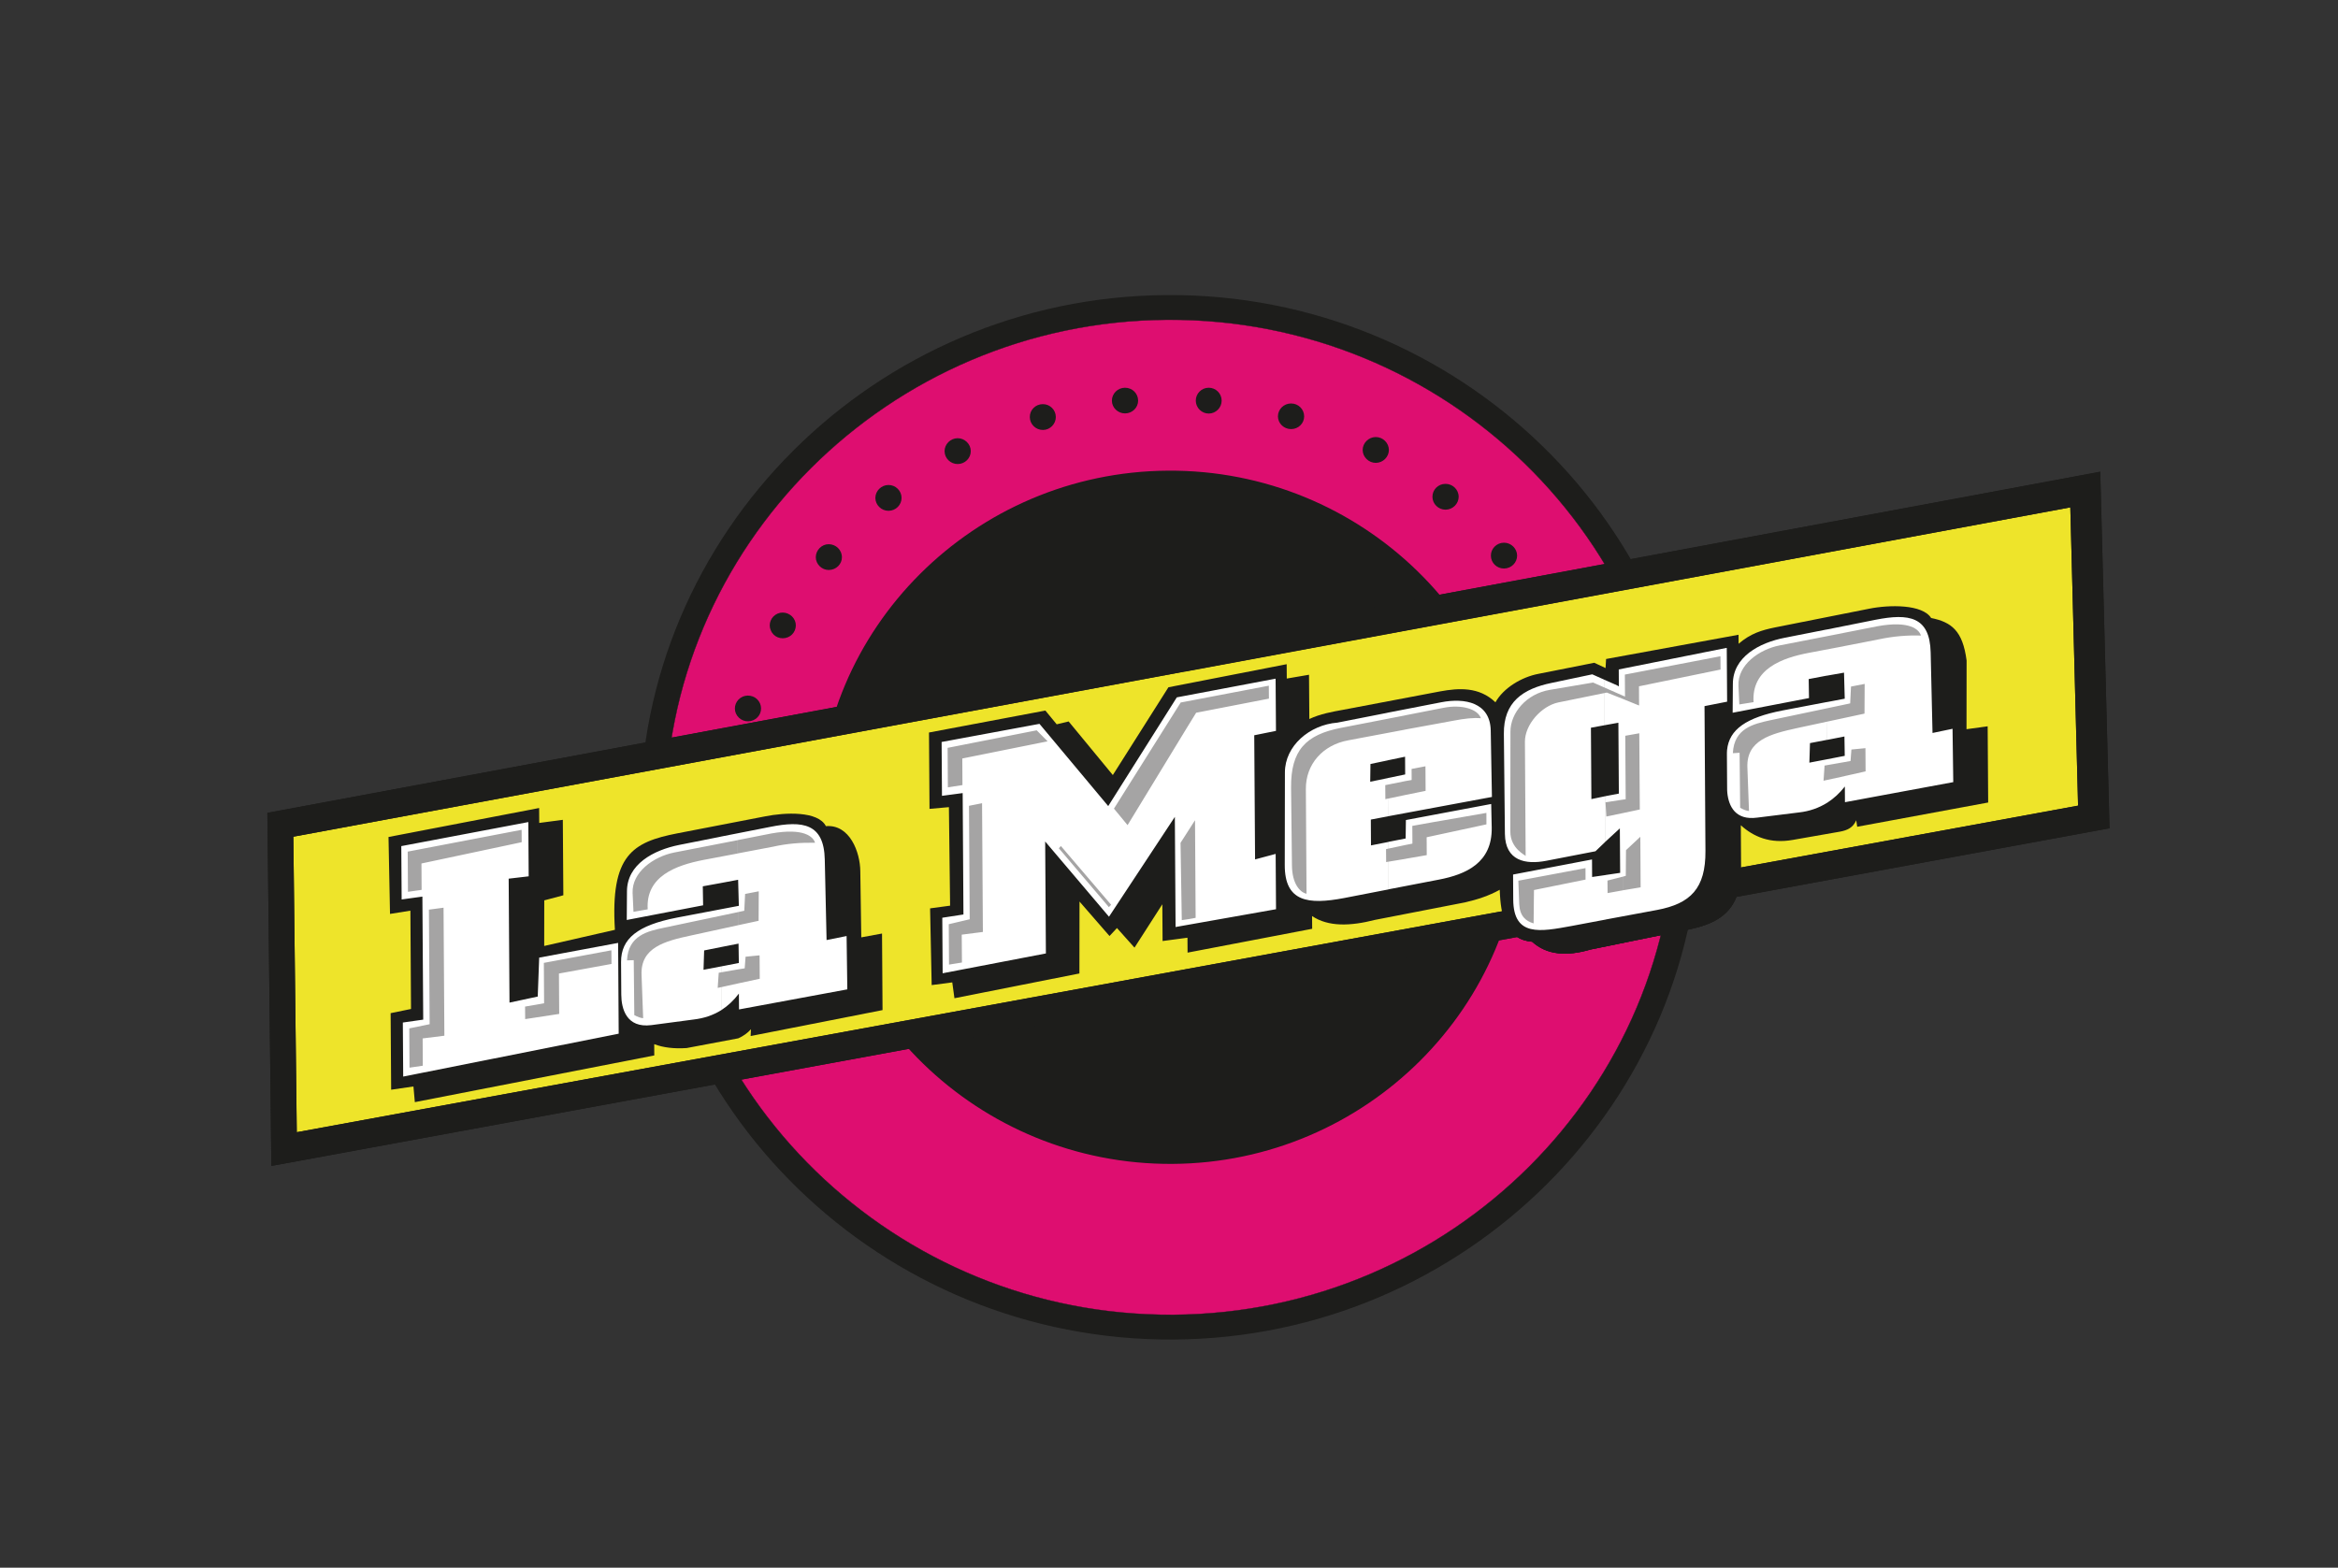 <svg width="501" height="336" viewBox="0 0 501 336" fill="none" xmlns="http://www.w3.org/2000/svg">
<rect x="0" y="0" width="501" height="336" fill="#333333" stroke="none"/>
<path fill-rule="evenodd" clip-rule="evenodd" d="M251.497 287.106C314.034 286.713 364.754 236.094 364.355 174.448C363.956 112.812 312.571 62.837 250.034 63.241C187.465 63.634 136.733 114.253 137.132 175.9C137.542 237.536 188.928 287.499 251.497 287.106Z" fill="#1D1D1B"/>
<path fill-rule="evenodd" clip-rule="evenodd" d="M251.464 281.8C311.063 281.418 359.357 233.19 358.98 174.48C358.592 115.76 309.678 68.154 250.068 68.537C190.424 68.919 142.131 117.146 142.519 175.856C142.896 234.566 191.821 282.182 251.464 281.8Z" fill="#DE0E70" stroke="#1D1D1B" stroke-width="0.067" stroke-miterlimit="3.864"/>
<path fill-rule="evenodd" clip-rule="evenodd" d="M251.254 249.459C292.752 249.197 326.415 215.567 326.149 174.688C325.883 133.808 291.788 100.605 250.278 100.878C208.735 101.14 175.084 134.769 175.35 175.649C175.616 216.528 209.711 249.721 251.254 249.459Z" fill="#1D1D1B"/>
<path fill-rule="evenodd" clip-rule="evenodd" d="M57.294 174.218L58.147 249.895L325.118 200.827C325.96 201.373 327.013 201.722 328.332 201.832C331.48 204.703 335.781 204.987 340.868 203.491L361.717 199.244C366.605 198.228 370.374 196.58 372.103 192.223L452.041 177.516L450.057 101.096L57.294 174.218Z" fill="#1D1D1B"/>
<path fill-rule="evenodd" clip-rule="evenodd" d="M62.858 179.328L63.6 242.667L445.302 172.668L443.64 108.739L62.858 179.328Z" fill="#EEE42A"/>
<path fill-rule="evenodd" clip-rule="evenodd" d="M254.313 207.695L445.302 172.679L443.64 108.75L253.892 143.963L253.847 137.641L450.057 101.107L452.041 177.527L372.103 192.234C370.363 196.591 366.605 198.239 361.717 199.255L340.868 203.502C335.781 204.998 331.48 204.714 328.332 201.843C327.002 201.733 325.96 201.384 325.118 200.838L254.357 213.864L254.313 207.695ZM62.858 179.328L63.589 242.667L254.302 207.695L254.346 213.864L58.147 249.896L57.294 174.218L253.858 137.619L253.903 143.941L62.858 179.328Z" fill="#1D1D1B"/>
<path fill-rule="evenodd" clip-rule="evenodd" d="M199.181 173.367L199.07 157L224.009 152.294L226.436 155.242L228.997 154.63L238.463 166.117L250.378 147.304L275.716 142.358L275.738 145.437L280.504 144.618L280.571 154.106C282.976 152.981 285.381 152.577 287.864 152.119L308.592 148.188C312.56 147.457 316.938 147.151 320.451 150.525C322.158 147.468 326.038 145.109 329.685 144.421L341.633 142.052L344.049 143.187L344.16 141.244L372.547 136.047L372.558 137.979C375.151 135.752 377.512 135.064 380.317 134.485L400.478 130.478C404.89 129.583 411.95 129.495 413.813 132.454C418.113 133.339 420.574 135.097 421.416 141.582L421.394 156.29L425.927 155.667L426.038 172.002L397.973 177.199L397.763 175.812C397.087 177.396 395.845 177.963 394.282 178.247L384.174 180.016C379.319 180.879 375.783 179.361 373.034 176.882L373.09 185.705C373.156 195.149 368.512 197.868 361.695 199.266L340.846 203.513C335.759 205.009 331.458 204.725 328.31 201.853C322.69 201.34 321.571 196.481 321.371 190.705C319.088 191.983 316.605 192.791 313.967 193.402L294.648 197.158C289.394 198.501 284.661 198.687 281.158 196.339L281.181 199.069L254.479 204.179L254.457 200.98L249.125 201.69L249.07 193.817L243.107 203.109L239.349 198.905L237.753 200.62L231.324 193.228L231.302 208.645L204.523 213.951L204.058 210.556L199.646 211.134L199.303 194.691L203.592 194.112L203.337 172.995L199.181 173.367Z" fill="#1D1D1B"/>
<path fill-rule="evenodd" clip-rule="evenodd" d="M158.68 149.575C159.954 148.701 161.728 149.04 162.581 150.263C163.468 151.518 163.157 153.265 161.883 154.106C160.608 154.98 158.879 154.674 157.981 153.418C157.094 152.195 157.405 150.459 158.68 149.575ZM166.671 131.494C168.068 130.926 169.719 131.592 170.329 133.011C170.905 134.387 170.229 136.014 168.833 136.582C167.392 137.182 165.74 136.527 165.175 135.108C164.554 133.721 165.23 132.105 166.671 131.494ZM190.369 103.946C191.932 103.935 193.184 105.191 193.195 106.697C193.206 108.204 191.965 109.471 190.402 109.482C188.873 109.493 187.587 108.237 187.576 106.73C187.576 105.223 188.85 103.957 190.369 103.946ZM177.046 116.688C178.564 116.404 180.061 117.376 180.349 118.883C180.681 120.346 179.684 121.809 178.165 122.104C176.68 122.431 175.195 121.448 174.862 119.953C174.574 118.479 175.561 117.005 177.046 116.688ZM205.199 93.922C206.729 93.912 208.015 95.167 208.026 96.674C208.037 98.213 206.762 99.447 205.233 99.458C203.703 99.469 202.417 98.246 202.406 96.707C202.395 95.211 203.67 93.933 205.199 93.922ZM223.455 86.618C224.984 86.607 226.237 87.83 226.248 89.369C226.259 90.876 225.018 92.143 223.499 92.154C221.936 92.165 220.684 90.909 220.673 89.402C220.651 87.863 221.892 86.629 223.455 86.618ZM241.056 83.102C242.619 83.091 243.872 84.314 243.883 85.854C243.894 87.36 242.652 88.594 241.09 88.605C239.56 88.616 238.274 87.393 238.263 85.897C238.252 84.347 239.527 83.113 241.056 83.102ZM258.99 83.102C260.52 83.091 261.772 84.314 261.784 85.854C261.795 87.36 260.553 88.627 259.035 88.638C257.505 88.649 256.253 87.393 256.241 85.886C256.23 84.347 257.472 83.113 258.99 83.102ZM276.636 86.476C278.199 86.465 279.452 87.688 279.463 89.228C279.474 90.734 278.232 91.968 276.669 91.968C275.14 91.979 273.854 90.756 273.843 89.26C273.832 87.721 275.107 86.487 276.636 86.476ZM294.792 93.671C296.321 93.66 297.607 94.916 297.618 96.423C297.629 97.93 296.355 99.196 294.825 99.207C293.296 99.218 292.01 97.962 291.999 96.456C291.988 94.96 293.262 93.682 294.792 93.671ZM309.744 103.706C311.274 103.695 312.56 104.918 312.571 106.457C312.582 107.964 311.307 109.23 309.778 109.241C308.215 109.252 306.962 107.997 306.951 106.49C306.94 104.95 308.181 103.706 309.744 103.706ZM322.269 116.317C323.799 116.306 325.085 117.561 325.096 119.068C325.107 120.608 323.832 121.842 322.303 121.852C320.74 121.863 319.487 120.64 319.476 119.101C319.465 117.594 320.706 116.328 322.269 116.317Z" fill="#1D1D1B"/>
<path fill-rule="evenodd" clip-rule="evenodd" d="M83.252 179.394L115.529 173.181L115.551 176.38L120.606 175.714L120.717 191.885L116.627 192.977L116.615 202.749L131.767 199.288C130.781 183.281 135.503 180.486 145.157 178.608L163.956 174.972C168.245 174.109 175.306 173.793 176.979 177.068C182.111 176.642 184.317 182.68 184.35 186.709L184.561 200.904L189.006 200.085L189.116 216.495L160.852 222.053L160.919 220.59C160.198 221.42 159.278 222.064 158.203 222.544L147.141 224.63C144.448 224.805 142.164 224.543 140.191 223.8L140.202 226.213L88.894 236.225L88.595 232.863L83.818 233.561L83.707 217.151L88.074 216.255L87.941 195.182L83.574 195.881L83.252 179.394Z" fill="#1D1D1B"/>
<path fill-rule="evenodd" clip-rule="evenodd" d="M391.589 172.024L391.534 162.732C393.418 162.361 395.302 162 395.302 162L395.236 157.851L391.512 158.583L391.456 150.481L395.302 149.75L395.147 144.17L391.423 144.825L391.356 134.944L401.942 132.826C409.035 131.439 413.536 132.116 413.713 139.825L414.112 157.098L418.402 156.202L418.557 167.634L395.347 171.936L395.324 168.573C394.194 170.026 392.952 171.139 391.589 172.024ZM391.356 134.933L391.423 144.814L387.577 145.546L387.643 149.619L371.283 152.763L371.327 146.594C371.327 140.785 377.014 137.739 382.5 136.68L391.356 134.933ZM391.456 150.47L381.99 152.272C374.209 153.779 370.54 156.334 370.086 160.734L370.141 169.949C370.441 172.799 371.871 175.867 376.515 175.245L385.582 174.12C387.743 173.869 389.749 173.181 391.589 172.024L391.534 162.732C389.605 163.103 387.688 163.463 387.721 163.463L387.854 159.271L391.5 158.572L391.456 150.47ZM370.02 150.416L369.942 138.875H370.02L370.097 150.383L370.02 150.416ZM369.942 138.864L370.02 150.405L365.253 151.344L365.453 182.385C365.508 190.411 362.272 193.675 355.1 195.029L344.116 197.071L344.05 187.539L347.175 187.08L347.109 177.548L343.994 180.42L343.928 170.659L346.898 170.091L346.798 154.903L343.828 155.438L343.761 145.677C345.291 146.343 346.898 147.042 346.898 147.118L346.876 143.482L369.942 138.864ZM370.086 160.734C370.053 161.094 370.053 161.443 370.053 161.804L370.097 168.803C370.097 169.163 370.097 169.556 370.141 169.949L370.086 160.734ZM343.772 145.677L343.839 155.438L340.913 155.973L341.013 171.27L343.939 170.659L344.005 180.42L341.888 182.451L331.347 184.493C326.902 185.355 322.558 184.515 322.48 178.739L322.258 157.305C322.17 150.47 326.326 147.631 332.5 146.365L341.201 144.53C341.201 144.541 342.442 145.087 343.772 145.677ZM344.05 187.55L341.168 187.965L341.146 184.209L324.231 187.441L324.264 192.813C324.32 200.838 330.05 199.692 336.745 198.469L344.116 197.082L344.05 187.55ZM297.552 190.607L297.485 180.442L301.21 179.71L301.265 175.758L319.543 172.318L319.654 177.374C319.787 184.929 314.145 187.408 308.37 188.522L297.552 190.607ZM297.452 174.95L319.698 170.812L319.443 156.574C319.321 150.568 313.934 149.531 308.847 150.514L297.297 152.763L297.363 162.961L301.088 162.186L301.11 165.986L297.386 166.761L297.452 174.95ZM154.445 189.264L158.17 188.565L158.325 194.145L154.479 194.876L154.534 202.978L158.258 202.246L158.325 206.396C158.325 206.396 156.441 206.767 154.556 207.127L154.623 216.463C155.986 215.578 157.216 214.432 158.336 212.958L158.358 216.353L181.568 212.051L181.413 200.62L177.123 201.482L176.736 184.209C176.569 176.5 172.069 175.812 164.964 177.243L154.379 179.328L154.445 189.264ZM297.297 152.774L297.363 162.972L293.672 163.747L293.617 167.547L297.386 166.772L297.441 174.961L293.75 175.66L293.783 181.195L297.474 180.464L297.541 190.629L288.042 192.474C280.305 193.948 275.284 193.304 275.306 185.399L275.339 165.549C275.339 159.86 280.615 155.351 286.59 154.881L297.297 152.774ZM201.852 170.571L201.774 159.03L222.745 155.143L237.476 172.766L252.174 149.466L273.344 145.459L273.422 156.65L268.767 157.589L268.944 184.198L273.355 183.019L273.433 194.876L251.908 198.687L251.753 175.081L237.642 196.481L223.965 180.355L224.12 204.354L201.996 208.601L201.919 196.7L206.452 196.001L206.286 169.982L201.852 170.571ZM134.306 197.18L150.666 194.036L150.599 189.963L154.445 189.264L154.379 179.339L145.523 181.097C140.036 182.2 134.35 185.235 134.35 191.055L134.306 197.18ZM154.479 194.876L154.534 202.978L150.887 203.71L150.754 207.859C150.71 207.859 152.639 207.487 154.567 207.127L154.634 216.463C152.794 217.62 150.788 218.264 148.626 218.515L139.56 219.716C134.228 220.382 133.153 216.201 133.131 213.198L133.086 206.199C133.053 201.176 136.644 198.305 145.024 196.678L154.479 194.876ZM86.068 192.78L85.99 181.348L113.213 176.195L113.29 187.823L109.001 188.325L109.178 214.89L115.23 213.591L115.54 205.249L132.455 202.094L132.577 221.551L86.4 230.744L86.323 219.159L90.69 218.537L90.513 192.169L86.068 192.78Z" fill="white"/>
<path fill-rule="evenodd" clip-rule="evenodd" d="M395.247 166.346L395.225 163.343L396.544 163.103L396.732 160.646L399.736 160.352L399.769 165.33L395.247 166.346ZM395.169 153.888L395.147 151.038L396.466 150.754L396.643 147.151L399.57 146.583L399.536 152.949L395.169 153.888ZM395.069 138.503L395.047 135.654L402.307 134.223C409.279 132.957 411.263 134.955 411.629 136.221C408.703 136.123 405.688 136.374 402.607 137.029L395.069 138.503ZM347.574 149.728L351.232 151.213L351.21 147.096L368.689 143.504L368.667 140.654L348.184 144.585L348.217 149.291L347.574 149.018V149.728ZM395.047 135.664L395.069 138.514L387.732 139.901C381.835 141.004 375.307 143.384 375.761 150.492L372.713 150.983L372.524 146.954C372.336 142.521 376.925 139.18 381.414 138.318L395.047 135.664ZM395.147 151.038L395.169 153.888L385.105 156.05C379.374 157.305 374.209 158.648 374.442 164.501L374.786 173.825C374.265 173.792 373.622 173.552 372.89 173.126L372.768 161.345L371.327 161.433C371.571 156.05 375.827 155.154 379.308 154.379L395.147 151.038ZM395.225 163.343L390.979 164.086L390.758 167.329L395.247 166.357L395.225 163.343ZM347.84 190.804L347.818 187.878L348.383 187.714L348.428 182.222L351.498 179.35L351.564 190.181L347.84 190.804ZM347.74 174.273L347.718 171.39L348.361 171.303L348.272 157.698L351.276 157.163L351.387 173.498L347.74 174.273ZM326.925 183.466L326.769 158.987C326.747 155.307 330.294 151.333 333.896 150.558L344.315 148.439L347.574 149.728V149.018L341.378 146.288L332.156 147.85C327.102 148.669 323.644 152.807 323.666 156.836L323.644 178.193C323.621 181.905 326.925 183.303 326.925 183.466ZM347.718 171.39L347.74 174.273L344.216 175.004L344.038 171.958L347.718 171.39ZM347.829 187.878L347.851 190.804L344.482 191.415L344.46 188.729L347.829 187.878ZM307.228 179.121L307.206 176.195L318.512 174.229L318.523 176.686L307.228 179.121ZM307.073 155.274L307.051 152.152L309.334 151.704C313.225 150.929 316.683 151.977 317.337 153.942C315.685 153.8 313.845 154.008 311.518 154.456L307.073 155.274ZM339.76 188.522L339.749 186.065L325.362 188.762L325.55 193.817C325.683 196.307 326.902 197.409 328.631 197.912L328.709 190.76L339.76 188.522ZM307.051 152.152L307.073 155.274L301.054 156.377L301.032 153.331L307.051 152.152ZM307.206 176.195L307.228 179.121L305.71 179.448L305.732 183.281L301.243 184.056L301.221 181.097L302.661 180.813L302.639 177.013L307.206 176.195ZM301.154 170.386L301.132 167.416L302.495 167.176L302.484 164.806L305.455 164.239L305.488 169.501L301.154 170.386ZM301.032 153.342L301.054 156.388L288.873 158.681C283.497 159.664 279.795 163.758 279.828 169.097L279.972 191.557C278.642 191.284 276.869 189.515 276.847 185.443L276.658 168.879C276.57 160.777 279.839 157.469 287.332 156.006L301.032 153.342ZM301.132 167.416L296.842 168.279L296.865 171.281L301.154 170.386L301.132 167.416ZM301.221 181.097L297.009 181.992L297.031 184.766L301.243 184.067L301.221 181.097ZM254.645 197.006L254.523 178.225L256.075 175.801L256.208 196.722L254.645 197.006ZM254.368 155.93L254.335 150.317L271.892 146.965L271.914 149.739L256.319 152.763L254.368 155.93ZM254.335 150.317L254.368 155.93L241.622 176.85L238.706 173.312L253.005 150.568L254.335 150.317ZM254.523 178.225L254.645 197.006L253.238 197.213L252.972 180.649L254.523 178.225ZM158.28 210.752L158.258 207.749L159.577 207.542L159.766 205.053L162.769 204.758L162.803 209.78L158.28 210.752ZM158.192 198.294L158.17 195.488L159.489 195.204L159.666 191.601L162.592 191.033L162.559 197.355L158.192 198.294ZM158.092 182.91L158.07 180.06L165.33 178.629C172.302 177.396 174.286 179.361 174.652 180.628C171.725 180.573 168.71 180.78 165.629 181.479L158.092 182.91ZM226.891 181.807L227.334 181.326L238.097 193.916L237.62 194.429L226.891 181.807ZM207.638 172.711L207.793 197.027L203.304 198.086L203.359 206.745L206.13 206.297L206.086 200.325L210.619 199.746L210.442 172.144L207.638 172.711ZM203.115 168.748L203.06 160.286L222.147 156.53L224.486 158.888L206.208 162.568L206.241 168.268L203.115 168.748ZM158.081 180.071L158.103 182.92L150.765 184.307C144.869 185.454 138.34 187.79 138.795 194.898L135.746 195.433L135.558 191.404C135.37 186.982 139.958 183.63 144.447 182.724L158.081 180.071ZM158.181 195.488L158.203 198.294L148.138 200.489C142.408 201.711 137.243 203.087 137.476 208.94L137.819 218.231C137.298 218.199 136.655 217.958 135.924 217.576L135.802 205.795L134.361 205.839C134.605 200.456 138.861 199.56 142.341 198.829L158.181 195.488ZM158.258 207.749L154.013 208.492L153.791 211.735L158.28 210.752L158.258 207.749ZM112.514 215.742L112.536 218.428L119.83 217.314L119.774 208.656L131.036 206.603L131.014 203.677L116.538 206.374L116.593 215.032L112.514 215.742ZM91.909 194.964L92.064 219.52L87.697 220.415L87.752 228.833L90.601 228.418L90.568 222.566L95.223 221.987L95.046 194.549L91.909 194.964ZM87.365 182.527L87.42 191.142L90.346 190.727L90.313 185.071L111.794 180.507L111.772 177.854L87.365 182.527Z" fill="#A5A4A4"/>
</svg>
